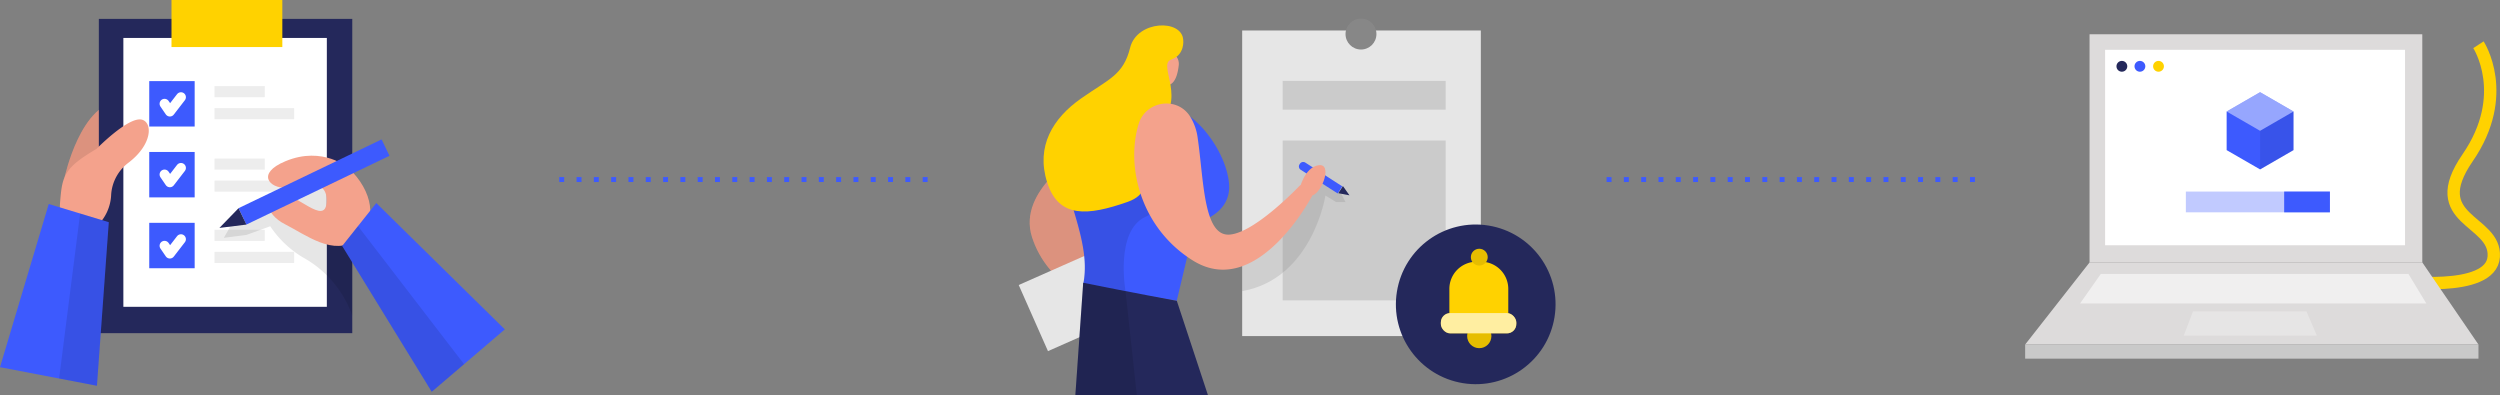 <svg id="图层_1" data-name="图层 1" xmlns="http://www.w3.org/2000/svg" viewBox="0 0 1011.22 159.79"><rect x="0" y="0" width="1011.22" height="159.79" fill="#808080" stroke="none"/><defs><style>.cls-1{fill:#f4a28c;}.cls-2{opacity:0.1;}.cls-12,.cls-13,.cls-14,.cls-15,.cls-16,.cls-18,.cls-2,.cls-20,.cls-6{isolation:isolate;}.cls-3{fill:#24285b;}.cls-12,.cls-13,.cls-15,.cls-20,.cls-4{fill:#fff;}.cls-5{fill:#ffd200;}.cls-6{fill:#a8a8a8;opacity:0.21;}.cls-14,.cls-7{fill:#3d5afe;}.cls-21,.cls-8,.cls-9{fill:none;}.cls-8{stroke:#fff;stroke-linecap:round;stroke-linejoin:round;stroke-width:4px;}.cls-9{stroke:#ffd200;stroke-width:5px;}.cls-21,.cls-9{stroke-miterlimit:10;}.cls-10{fill:#dddbdb;}.cls-11{fill:#c9c9c9;}.cls-12{opacity:0.56;}.cls-13,.cls-18{opacity:0.28;}.cls-14{opacity:0.32;}.cls-15{opacity:0.46;}.cls-16{opacity:0.08;}.cls-17{fill:#e6e6e6;}.cls-18,.cls-19{fill:#878787;}.cls-20{opacity:0.63;}.cls-21{stroke:#3d5afe;stroke-width:2px;stroke-dasharray:2 5;}</style></defs><title>意见反馈</title><path class="cls-1" d="M-447.11-159.79s6.54-30.8,23-30.8,25.24,48.43-14.84,53.69Z" transform="translate(473.25 231.48)"/><path class="cls-2" d="M-447.11-159.79s6.54-30.8,23-30.8,25.24,48.43-14.84,53.69Z" transform="translate(473.25 231.48)"/><rect class="cls-3" x="39.98" y="7.64" width="102.51" height="127.12"/><rect class="cls-4" x="49.9" y="15.35" width="82.3" height="108.75"/><rect class="cls-5" x="69.37" width="44.83" height="19.03"/><rect class="cls-6" x="86.76" y="64.14" width="20.33" height="4.48"/><rect class="cls-6" x="86.76" y="73.04" width="32.21" height="4.48"/><rect class="cls-6" x="86.76" y="92.96" width="20.33" height="4.48"/><rect class="cls-6" x="86.76" y="101.88" width="32.21" height="4.48"/><rect class="cls-7" x="60.37" y="32.81" width="18.37" height="18.37"/><rect class="cls-7" x="60.37" y="61.47" width="18.37" height="18.37"/><rect class="cls-7" x="60.37" y="90.13" width="18.37" height="18.37"/><polyline class="cls-8" points="66.55 41.97 68.71 45.13 73.2 39.31"/><polyline class="cls-8" points="66.55 70.58 68.71 73.74 73.2 67.92"/><path class="cls-2" d="M-380-140l-2.71,4.71,9.11-1.16,9.66-3.51a41.66,41.66,0,0,0,13.22,12.6A43.21,43.21,0,0,1-331-104.46l.23.64v-43.89L-343.43-161Z" transform="translate(473.25 231.48)"/><polyline class="cls-8" points="66.55 99.41 68.71 102.57 73.2 96.75"/><path class="cls-1" d="M-332.14-163.38s-10.35-9.28-25.67-2.88c-12,5-6.32,11,.13,10.71s17.27-4.65,16.51,6.05c-.68,9.44-12.38-4.13-19.08-3.59s-5.94,8.15,2.32,12.33,19.86,13.23,28.89,6.12S-322.6-154.37-332.14-163.38Z" transform="translate(473.25 231.48)"/><rect class="cls-7" x="-378.35" y="-161.54" width="64.22" height="7.35" transform="translate(507.46 65.91) rotate(-25.67)"/><polygon class="cls-7" points="138.41 99.49 174.63 158.47 204.19 133.23 152.21 82.13 138.41 99.49"/><polygon class="cls-3" points="96.48 84.22 88.75 92.19 99.67 90.84 96.48 84.22"/><path class="cls-1" d="M-434.21-171.26s12.73-13,18.22-11.85c4.53,1,4.54,10-5.34,17.48a17.54,17.54,0,0,0-6.95,12.78,18.43,18.43,0,0,1-5.93,12.95c-9,7.92-15.6,1-14.74-9.68S-447.5-163.45-434.21-171.26Z" transform="translate(473.25 231.48)"/><polygon class="cls-7" points="44 89.88 39.21 156.04 0 148.52 19.72 82.52 44 89.88"/><rect class="cls-6" x="86.76" y="34.83" width="20.33" height="4.48"/><rect class="cls-6" x="86.76" y="43.74" width="32.21" height="4.48"/><polygon class="cls-2" points="23.91 153.1 32.41 86.37 44 89.88 39.21 156.04 23.91 153.1"/><polygon class="cls-2" points="138.41 99.49 144.79 91.45 187.71 147.31 174.63 158.47 138.41 99.49"/><path class="cls-9" d="M495.44-117.9s39,5.38,40-9.75-28.18-14.42-10.57-40,4.38-45.73,4.38-45.73" transform="translate(473.25 231.48)"/><rect class="cls-10" x="845.2" y="13.86" width="134.59" height="92.29"/><rect class="cls-4" x="851.49" y="20.15" width="121.31" height="79.05"/><polygon class="cls-10" points="845.2 106.15 819.15 139.36 1002.51 139.36 979.79 106.15 845.2 106.15"/><rect class="cls-11" x="819.15" y="139.36" width="183.36" height="5.71"/><polygon class="cls-12" points="849.75 110.81 841.36 122.75 981.42 122.75 974.19 110.81 849.75 110.81"/><polygon class="cls-13" points="887.04 125.96 932.94 125.96 937.14 135.75 883.31 135.75 887.04 125.96"/><rect class="cls-14" x="884.15" y="77.49" width="58.27" height="8.39"/><rect class="cls-7" x="923.92" y="77.49" width="18.5" height="8.39"/><polygon class="cls-7" points="927.7 45.1 914.18 37.29 900.65 45.1 900.65 60.72 914.18 68.53 927.7 60.72 927.7 45.1"/><polygon class="cls-15" points="900.65 45.1 914.18 37.29 927.7 45.1 914.18 52.91 900.65 45.1"/><polygon class="cls-16" points="914.18 52.91 914.18 68.53 927.7 60.72 927.7 45.1 914.18 52.91"/><circle class="cls-3" cx="858.27" cy="26.82" r="2.19"/><circle class="cls-7" cx="865.57" cy="26.82" r="2.19"/><circle class="cls-5" cx="873.09" cy="26.82" r="2.19"/><path class="cls-1" d="M-35.28-169.92s-26.81,15-20.53,34.41,25.09,25.7,25.09,25.7l5.34-11.06Z" transform="translate(473.25 231.48)"/><path class="cls-2" d="M-35.28-169.92s-26.81,15-20.53,34.41,25.09,25.7,25.09,25.7l5.34-11.06Z" transform="translate(473.25 231.48)"/><rect class="cls-17" x="502.45" y="12.33" width="96.53" height="123.61"/><path class="cls-2" d="M69.3-153.12l1.7,3.37H67.16l-4.28-2.63s-5.21,33.62-33.68,38.66v-14.55l30.31-31.14,9.21,5.06Z" transform="translate(473.25 231.48)"/><polygon class="cls-1" points="467.38 31.9 467.46 40.02 460.47 41.82 462.49 28.45 467.38 31.9"/><rect class="cls-17" x="-57" y="-125.55" width="40.05" height="29.25" transform="translate(515 207.01) rotate(-23.88)"/><path class="cls-1" d="M-2.64-210.29a4.8,4.8,0,0,1,6,3.19,5,5,0,0,1,.18,2c-.41,3.78-1.72,9-5.84,7.9-6.31-1.72-4.35-10-4.35-10A8.8,8.8,0,0,1-2.64-210.29Z" transform="translate(473.25 231.48)"/><path class="cls-7" d="M14-178.72a40.36,40.36,0,0,0-45-11.55c-6.92,2.65-12.94,7.61-12.93,16.88,0,21.73,12.57,39,8.77,57.23l37.89,6.35,5.54-23.28a16.37,16.37,0,0,1,7.87-10.53c4-2.24,8.35-6.35,7.74-13.58C23.34-163.62,19.9-171.74,14-178.72Z" transform="translate(473.25 231.48)"/><path class="cls-1" d="M-3.64-204.21s0-1.81-1.69-1.21-.67,3,.44,3S-3.64-204.21-3.64-204.21Z" transform="translate(473.25 231.48)"/><rect class="cls-18" x="518.83" y="56.83" width="65.93" height="64.66"/><path class="cls-2" d="M-4.93-159.92S2.28-149.45-10-143.74s-8,30-8,30l-17.13-3.38s3-9.16-3.82-29.3,32.72-34.85,32.72-34.85Z" transform="translate(473.25 231.48)"/><path class="cls-5" d="M5.35-215.35s.83,6-4.93,8,7.31,16.71-6.21,26.92,4.51,25.06-11.4,30.63S-45-143-49.68-157.69s2.39-26,13.66-33.92,17.13-9.42,19.89-20.56S4.82-223.87,5.35-215.35Z" transform="translate(473.25 231.48)"/><path class="cls-1" d="M-12.67-181.38c2.82-9.2,15.19-11.25,20.6-3.29a21.48,21.48,0,0,1,3.28,9.09c2.48,17,2.3,39.58,12.74,39s28.77-20.07,28.77-20.07l4.86,4.24S35.4-109.87,9.28-126.09C-11.68-139.12-18-163.92-12.67-181.38Z" transform="translate(473.25 231.48)"/><circle class="cls-19" cx="550.5" cy="13.78" r="6.25"/><circle class="cls-3" cx="123.65" cy="-108.36" r="32.29" transform="translate(684.06 262.52) rotate(-80.78)"/><path class="cls-3" d="M-35.11-117.11l-3.17,45.42H15.34L2.76-109.79S-16.27-113.3-35.11-117.11Z" transform="translate(473.25 231.48)"/><path class="cls-7" d="M52.4-165l.15-.23a1.58,1.58,0,0,1,2.19-.48h0l14.95,9.61h0l-1.85,2.88h0l-15-9.61A1.57,1.57,0,0,1,52.4-165Z" transform="translate(473.25 231.48)"/><polygon class="cls-3" points="541.34 78.15 545.85 79.01 543.2 75.26 541.34 78.15"/><path class="cls-1" d="M52.31-154.74s1.92-8.94,7.7-9.9,1.74,10.77-2.43,12.26Z" transform="translate(473.25 231.48)"/><rect class="cls-18" x="518.83" y="32.71" width="65.93" height="11.65"/><path class="cls-5" d="M124-125.62h1.83a11,11,0,0,1,11,11h0v12.82H113v-12.82a11,11,0,0,1,11-11Z" transform="translate(473.25 231.48)"/><circle class="cls-5" cx="598.35" cy="135.93" r="4.9"/><circle class="cls-2" cx="598.35" cy="135.93" r="4.9"/><rect class="cls-5" x="582.81" y="126.64" width="30.52" height="8.2" rx="3.78"/><rect class="cls-20" x="582.81" y="126.64" width="30.52" height="8.2" rx="3.78"/><circle class="cls-5" cx="598.35" cy="104.02" r="3.4"/><circle class="cls-2" cx="598.35" cy="104.02" r="3.4"/><polygon class="cls-2" points="455.26 117.75 459.83 159.77 434.98 159.77 438.14 114.36 455.26 117.75"/><line class="cls-21" x1="226.21" y1="72.62" x2="375.24" y2="72.62"/><line class="cls-21" x1="649.84" y1="72.62" x2="798.86" y2="72.62"/></svg>